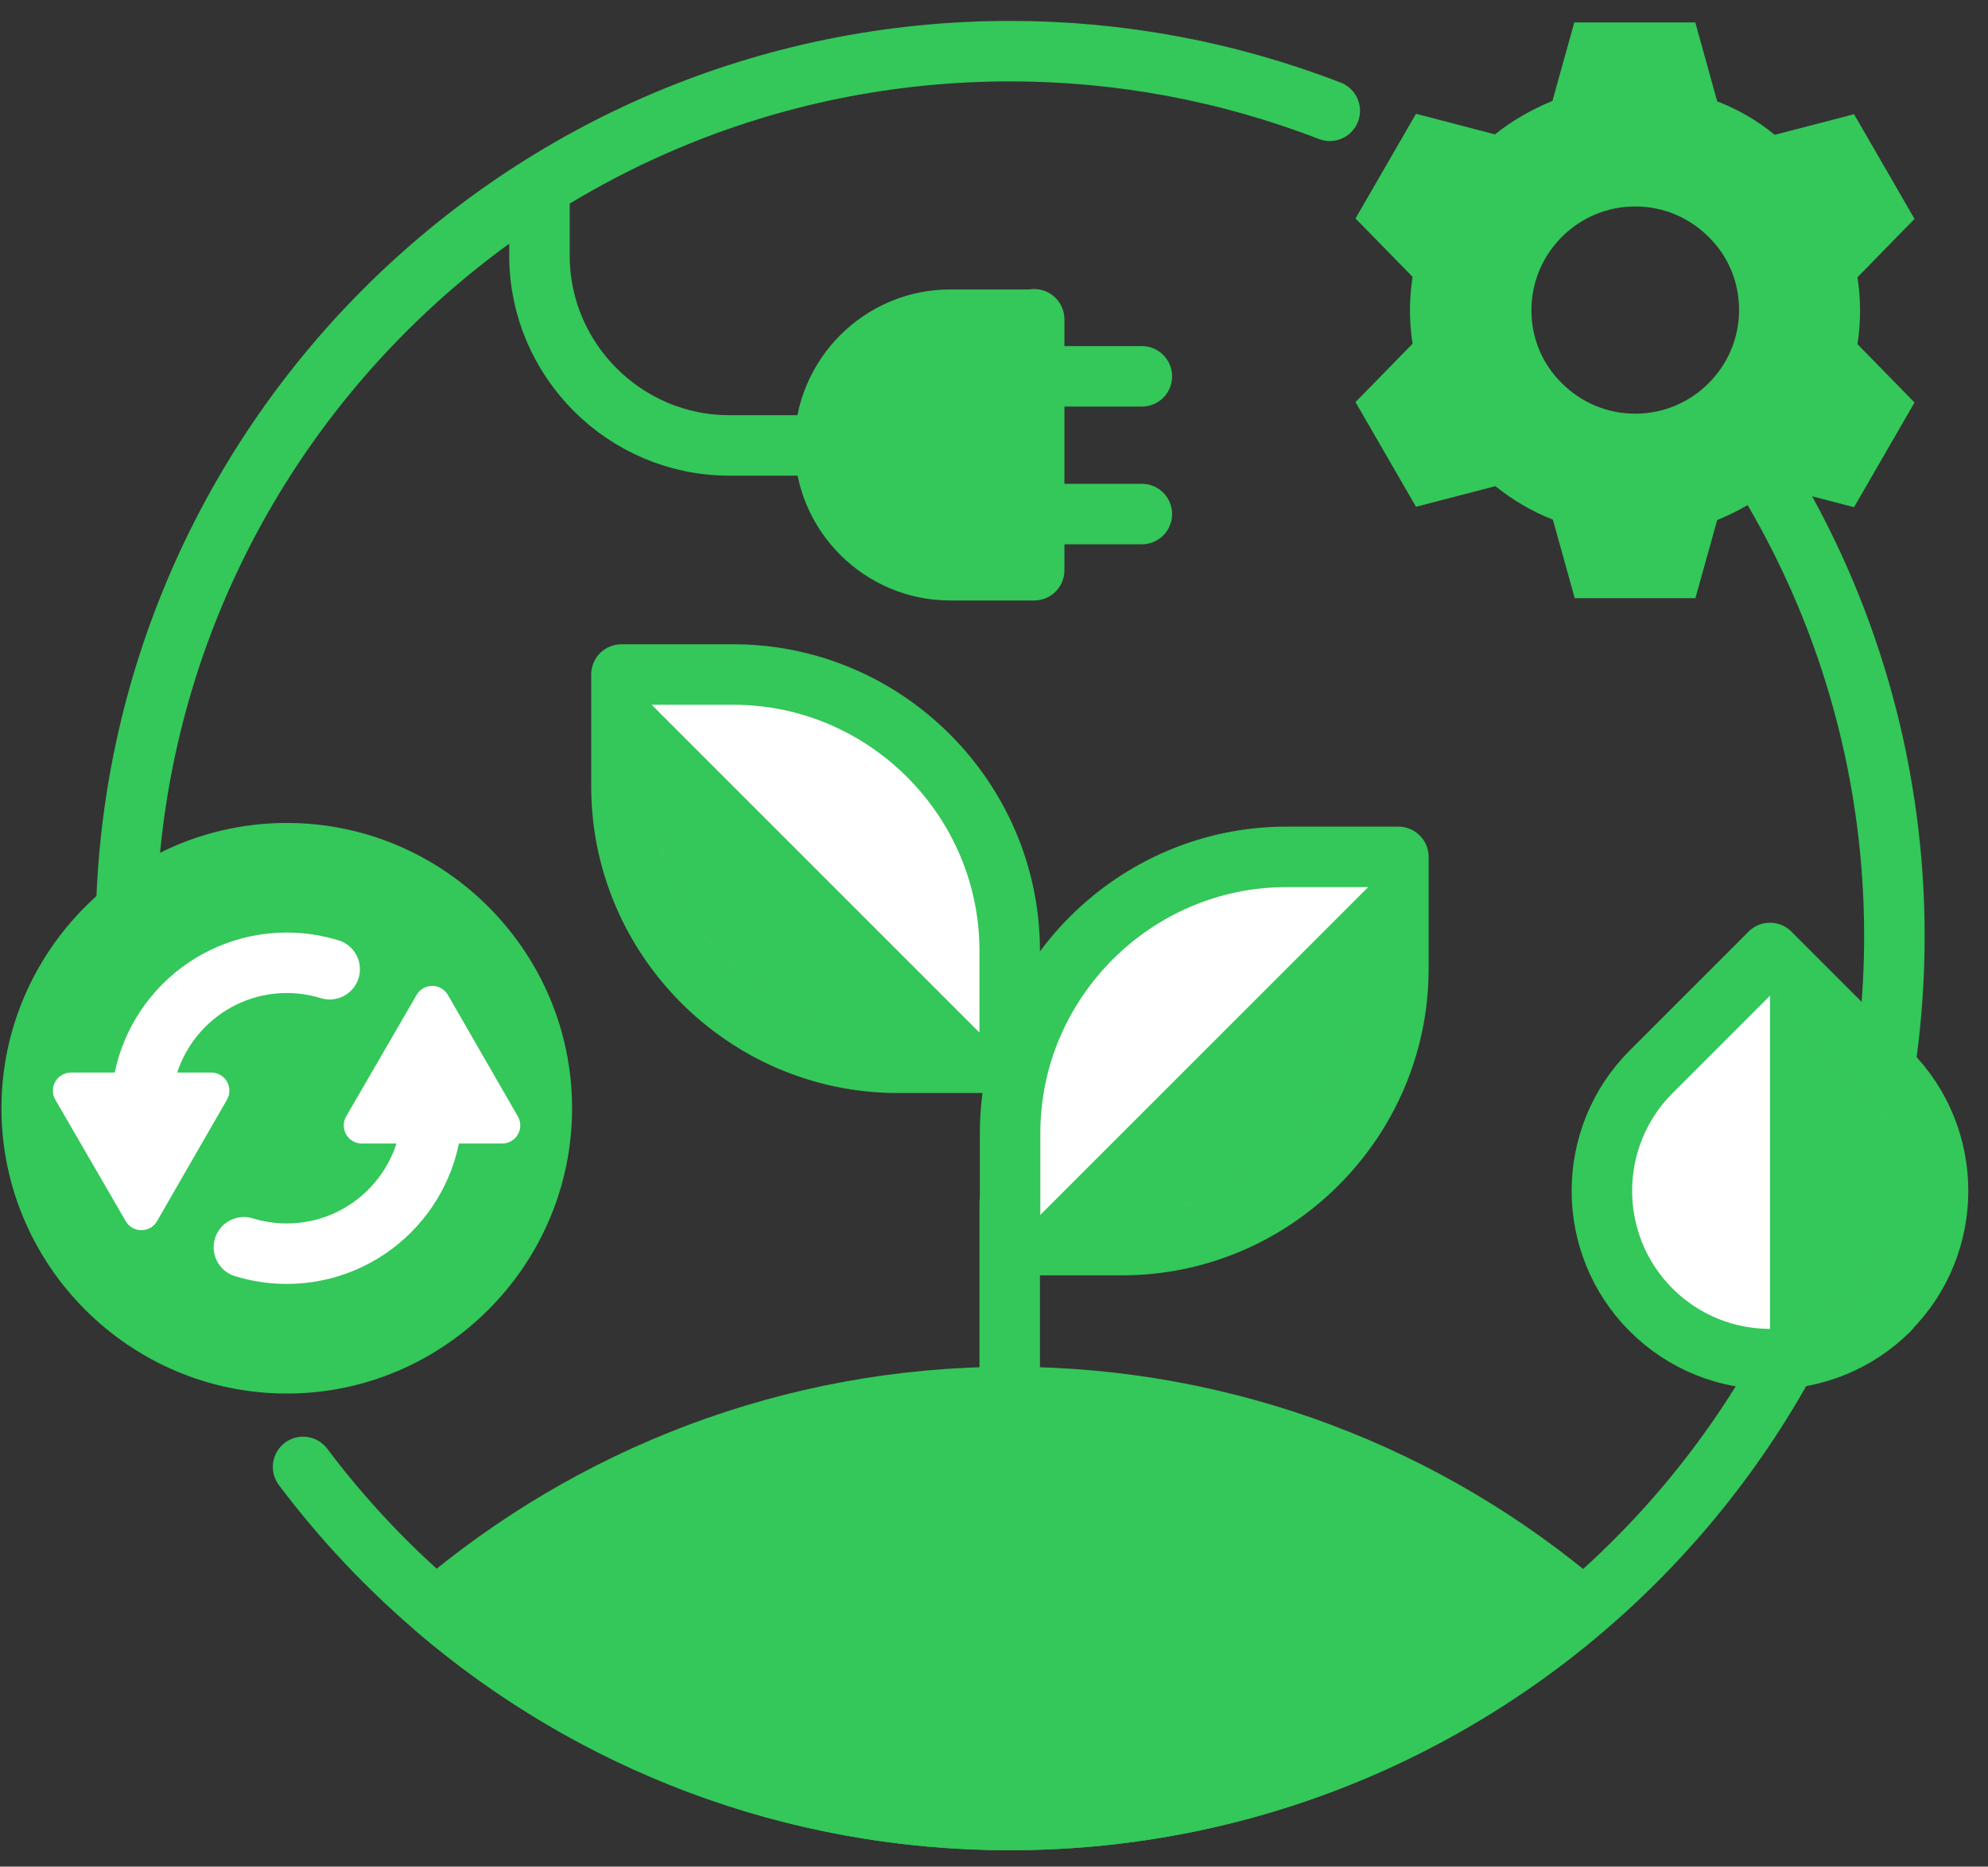 <svg width="82" height="77" viewBox="0 0 82 77" fill="none" xmlns="http://www.w3.org/2000/svg">
<rect x="0" y="0" width="82" height="77" fill="#333333" stroke="none"/>
<path d="M73.114 20.126C76.405 25.718 78.139 32.107 78.139 38.602C78.139 58.741 61.805 75.076 41.666 75.076C29.738 75.076 19.155 69.359 12.501 60.511M8.537 53.874C6.395 49.22 5.192 44.053 5.192 38.584C5.192 18.445 21.526 2.11 41.666 2.11C46.178 2.11 50.638 2.942 54.85 4.57" stroke="#34C759" stroke-width="2.495" stroke-linecap="round" stroke-linejoin="round"/>
<path fill-rule="evenodd" clip-rule="evenodd" d="M65.309 66.35C58.938 71.784 50.673 75.075 41.648 75.075C32.622 75.075 24.357 71.801 17.986 66.35C24.357 60.917 32.622 57.626 41.648 57.626C50.673 57.626 58.938 60.9 65.309 66.35Z" fill="#34C759" stroke="#34C759" stroke-width="2.495" stroke-linecap="round" stroke-linejoin="round"/>
<path d="M41.648 49.627V60.918" stroke="#34C759" stroke-width="2.495" stroke-linecap="round" stroke-linejoin="round"/>
<path fill-rule="evenodd" clip-rule="evenodd" d="M77.909 54.034C80.617 51.326 80.617 46.92 77.909 44.212L73.007 39.31L68.105 44.212C65.397 46.92 65.397 51.326 68.105 54.034C70.813 56.742 75.219 56.742 77.927 54.034H77.909Z" fill="white"/>
<mask id="mask0_32634_123479" style="mask-type:luminance" maskUnits="userSpaceOnUse" x="66" y="39" width="14" height="18">
<path d="M77.908 54.034C80.616 51.326 80.616 46.92 77.908 44.212L73.006 39.31L68.104 44.212C65.396 46.92 65.396 51.326 68.104 54.034C70.812 56.742 75.218 56.742 77.926 54.034H77.908Z" fill="white"/>
</mask>
<g mask="url(#mask0_32634_123479)">
<path fill-rule="evenodd" clip-rule="evenodd" d="M77.91 54.034C80.617 51.326 80.617 46.92 77.91 44.212L73.008 39.31V56.069C74.777 56.069 76.565 55.397 77.91 54.034Z" fill="#34C759"/>
</g>
<path fill-rule="evenodd" clip-rule="evenodd" d="M77.909 54.034C80.617 51.326 80.617 46.92 77.909 44.212L73.007 39.31L68.105 44.212C65.397 46.92 65.397 51.326 68.105 54.034C70.813 56.742 75.219 56.742 77.927 54.034H77.909Z" stroke="#34C759" stroke-width="2.495" stroke-linecap="round" stroke-linejoin="round"/>
<path fill-rule="evenodd" clip-rule="evenodd" d="M42.657 13.188H39.189C36.34 13.188 34.021 15.524 34.021 18.356C34.021 21.205 36.357 23.523 39.189 23.523H42.657V13.171V13.188Z" fill="#34C759" stroke="#34C759" stroke-width="2.495" stroke-linecap="round" stroke-linejoin="round"/>
<path d="M42.657 15.524H47.099" stroke="#34C759" stroke-width="2.495" stroke-linecap="round" stroke-linejoin="round"/>
<path d="M42.657 21.205H47.099" stroke="#34C759" stroke-width="2.495" stroke-linecap="round" stroke-linejoin="round"/>
<path fill-rule="evenodd" clip-rule="evenodd" d="M57.68 39.965V35.346H53.061C46.797 35.346 41.664 40.478 41.664 46.742V51.361H46.283C52.548 51.361 57.68 46.229 57.68 39.965Z" fill="white"/>
<mask id="mask1_32634_123479" style="mask-type:luminance" maskUnits="userSpaceOnUse" x="41" y="35" width="17" height="17">
<path d="M57.681 39.964V35.345H53.062C46.798 35.345 41.665 40.477 41.665 46.742V51.361H46.284C52.549 51.361 57.681 46.229 57.681 39.964Z" fill="white"/>
</mask>
<g mask="url(#mask1_32634_123479)">
<path fill-rule="evenodd" clip-rule="evenodd" d="M57.681 39.964V35.345L41.665 51.361H46.284C52.549 51.361 57.681 46.229 57.681 39.964Z" fill="#34C759"/>
</g>
<path fill-rule="evenodd" clip-rule="evenodd" d="M57.68 39.965V35.346H53.061C46.797 35.346 41.664 40.478 41.664 46.742V51.361H46.283C52.548 51.361 57.68 46.229 57.68 39.965Z" stroke="#34C759" stroke-width="2.495" stroke-linecap="round" stroke-linejoin="round"/>
<path fill-rule="evenodd" clip-rule="evenodd" d="M25.633 32.443V27.824H30.251C36.516 27.824 41.648 32.956 41.648 39.221V43.84H37.029C30.765 43.84 25.633 38.708 25.633 32.443Z" fill="white"/>
<mask id="mask2_32634_123479" style="mask-type:luminance" maskUnits="userSpaceOnUse" x="25" y="27" width="17" height="17">
<path d="M25.631 32.443V27.824H30.25C36.514 27.824 41.647 32.956 41.647 39.221V43.84H37.028C30.763 43.84 25.631 38.708 25.631 32.443Z" fill="white"/>
</mask>
<g mask="url(#mask2_32634_123479)">
<path fill-rule="evenodd" clip-rule="evenodd" d="M25.631 32.443V27.824L41.647 43.84H37.028C30.763 43.84 25.631 38.708 25.631 32.443Z" fill="#34C759"/>
</g>
<path fill-rule="evenodd" clip-rule="evenodd" d="M25.633 32.443V27.824H30.251C36.516 27.824 41.648 32.956 41.648 39.221V43.84H37.029C30.765 43.84 25.633 38.708 25.633 32.443Z" stroke="#34C759" stroke-width="2.495" stroke-linecap="round" stroke-linejoin="round"/>
<path fill-rule="evenodd" clip-rule="evenodd" d="M11.829 57.484C18.306 57.484 23.597 52.193 23.597 45.716C23.597 39.239 18.306 33.947 11.829 33.947C5.351 33.947 0.06 39.239 0.06 45.716C0.06 52.193 5.351 57.484 11.829 57.484Z" fill="#34C759"/>
<path fill-rule="evenodd" clip-rule="evenodd" d="M5.831 49.999L8.715 44.99H2.928L5.831 49.999Z" fill="white" stroke="white" stroke-width="1.493" stroke-linecap="round" stroke-linejoin="round"/>
<path d="M5.829 45.715C5.829 42.405 8.519 39.715 11.829 39.715C12.43 39.715 13.014 39.804 13.598 39.981" stroke="white" stroke-width="2.495" stroke-linecap="round" stroke-linejoin="round"/>
<path fill-rule="evenodd" clip-rule="evenodd" d="M17.829 41.416L14.926 46.424H20.713L17.829 41.416Z" fill="white" stroke="white" stroke-width="1.493" stroke-linecap="round" stroke-linejoin="round"/>
<path d="M17.829 45.716C17.829 49.025 15.139 51.715 11.83 51.715C11.228 51.715 10.644 51.627 10.06 51.45" stroke="white" stroke-width="2.495" stroke-linecap="round" stroke-linejoin="round"/>
<path fill-rule="evenodd" clip-rule="evenodd" d="M69.945 24.674H64.954L64.052 21.435C63.184 21.099 62.388 20.621 61.68 20.055L58.406 20.905L55.911 16.586L58.265 14.18C58.194 13.737 58.158 13.277 58.158 12.799C58.158 12.321 58.194 11.879 58.265 11.419L55.911 9.012L58.406 4.694L61.663 5.543C62.37 4.977 63.167 4.517 64.034 4.163L64.936 0.924H69.927L70.83 4.181C71.697 4.517 72.493 4.977 73.201 5.561L76.475 4.712L78.97 9.03L76.617 11.437C76.687 11.879 76.723 12.339 76.723 12.817C76.723 13.295 76.687 13.737 76.617 14.197L78.97 16.604L76.475 20.922L73.201 20.073C72.493 20.639 71.697 21.099 70.83 21.453L69.927 24.692L69.945 24.674ZM64.423 15.808C65.202 16.586 66.264 17.064 67.449 17.064C68.635 17.064 69.697 16.586 70.476 15.808C71.254 15.029 71.732 13.967 71.732 12.782C71.732 11.596 71.254 10.534 70.476 9.773C69.697 8.994 68.635 8.517 67.449 8.517C66.264 8.517 65.202 8.994 64.423 9.773C63.645 10.552 63.167 11.614 63.167 12.799C63.167 13.985 63.645 15.047 64.423 15.808Z" fill="#34C759"/>
<path d="M33.967 18.373H30.074C25.773 18.373 22.252 14.852 22.252 10.551V7.914" stroke="#34C759" stroke-width="2.495" stroke-linecap="round" stroke-linejoin="round"/>
</svg>
